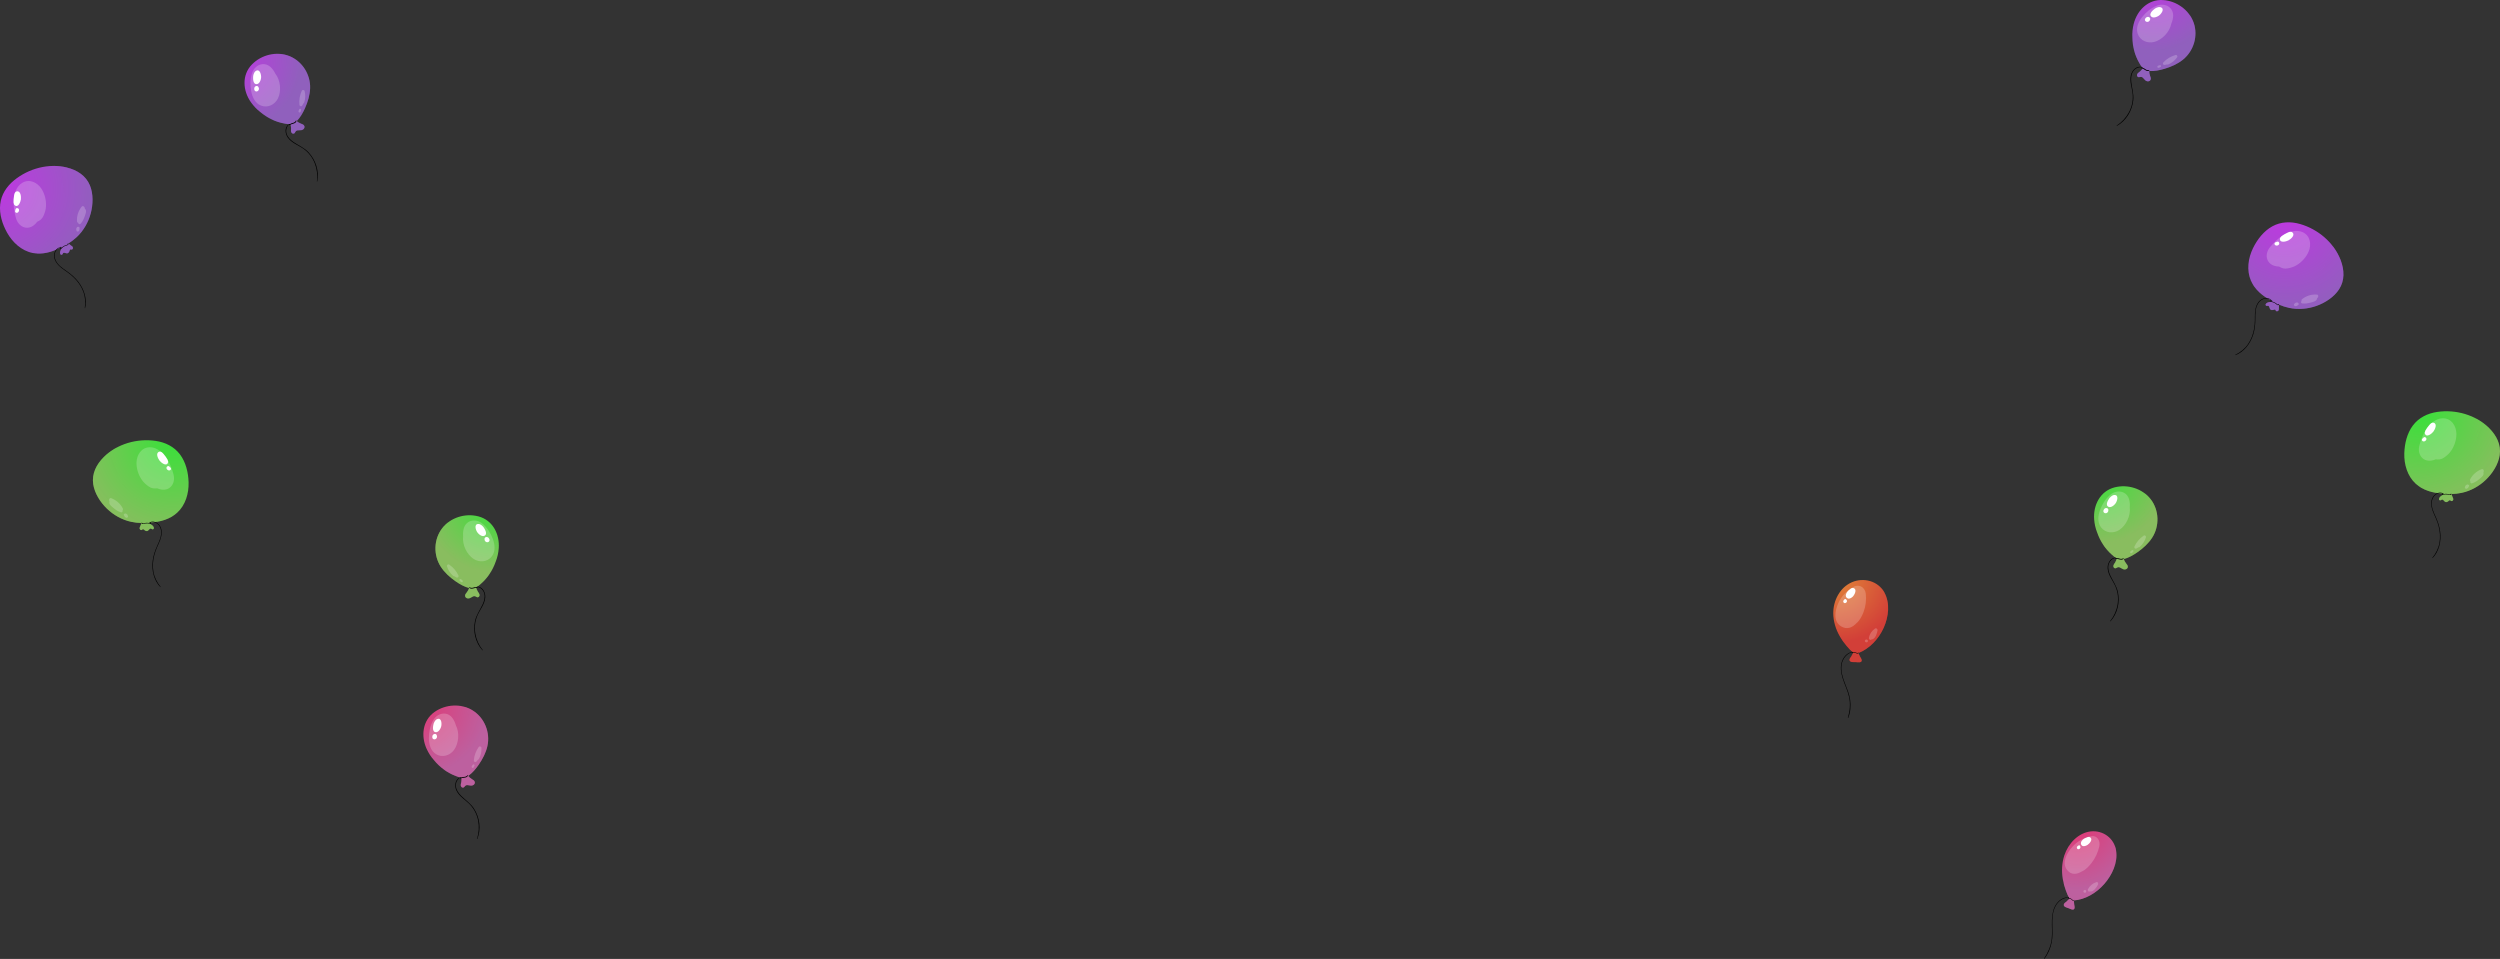 <?xml version="1.0" encoding="UTF-8"?>
<svg id="b" data-name="Слой 2" xmlns="http://www.w3.org/2000/svg" width="1466.65" height="562.58" xmlns:xlink="http://www.w3.org/1999/xlink" viewBox="0 0 1466.65 562.58">
  <rect x="0" y="0" width="1466.65" height="562.58" fill="#333333" stroke="none"/>
  <defs>
    <radialGradient id="d" data-name="Безымянный градиент 8" cx="668.2" cy="346.03" fx="668.2" fy="346.03" r="1" gradientTransform="translate(-16289.37 26585.5) rotate(-30.88) scale(41.49 -41.49)" gradientUnits="userSpaceOnUse">
      <stop offset="0" stop-color="#be38e1"/>
      <stop offset="1" stop-color="#9060bd"/>
    </radialGradient>
    <radialGradient id="e" data-name="Безымянный градиент 8" cx="668.2" fx="668.2" r="1" gradientTransform="translate(-16289.37 26585.5) rotate(-30.88) scale(41.49 -41.49)" xlink:href="#d"/>
    <radialGradient id="f" data-name="Безымянный градиент 8" cx="661.96" cy="332.8" fx="661.96" fy="332.8" r="1" gradientTransform="translate(-29156.78 4415.62) rotate(18.41) scale(41.49 -41.49)" xlink:href="#d"/>
    <radialGradient id="g" data-name="Безымянный градиент 8" cx="661.96" cy="332.8" fx="661.96" fy="332.8" r="1" gradientTransform="translate(-29156.78 4415.62) rotate(18.41) scale(41.49 -41.49)" xlink:href="#d"/>
    <radialGradient id="h" data-name="Безымянный градиент 8" cx="671.33" cy="342.32" fx="671.33" fy="342.32" r="1" gradientTransform="translate(-22967.89 36719.93) rotate(-30.88) scale(57.35 -57.35)" xlink:href="#d"/>
    <radialGradient id="i" data-name="Безымянный градиент 8" cx="671.33" cy="342.32" fx="671.33" fy="342.32" r="1" gradientTransform="translate(-22967.89 36719.93) rotate(-30.88) scale(57.35 -57.35)" xlink:href="#d"/>
    <radialGradient id="j" data-name="Безымянный градиент 8" cx="666.87" cy="331.42" fx="666.87" fy="331.42" r="1" gradientTransform="translate(-41341.6 1615.03) rotate(24.43) scale(57.35 -57.35)" xlink:href="#d"/>
    <radialGradient id="k" data-name="Безымянный градиент 8" cx="666.87" cy="331.42" fx="666.87" fy="331.42" r="1" gradientTransform="translate(-41341.6 1615.03) rotate(24.43) scale(57.35 -57.35)" xlink:href="#d"/>
    <radialGradient id="l" data-name="Безымянный градиент 10" cx="661.18" cy="338.93" fx="661.18" fy="338.93" r="1" gradientTransform="translate(-23756.38 13069.54) scale(37.56 -37.56)" gradientUnits="userSpaceOnUse">
      <stop offset="0" stop-color="#e18638"/>
      <stop offset="1" stop-color="#d23f38"/>
    </radialGradient>
    <radialGradient id="m" data-name="Безымянный градиент 10" r="1" xlink:href="#l"/>
    <radialGradient id="n" data-name="Безымянный градиент 22" cx="662.92" cy="338.33" fx="662.92" fy="338.33" r="1" gradientTransform="translate(-26272.95 14314.45) scale(41.49 -41.49)" gradientUnits="userSpaceOnUse">
      <stop offset="0" stop-color="#38e139"/>
      <stop offset="1" stop-color="#89bd5f"/>
    </radialGradient>
    <radialGradient id="o" data-name="Безымянный градиент 22" cx="662.92" cy="338.33" fx="662.92" fy="338.33" r="1" xlink:href="#n"/>
    <radialGradient id="p" data-name="Безымянный градиент 22" cx="667.5" cy="336.75" fx="667.5" fy="336.75" r="1" gradientTransform="translate(-36862.19 19553.5) scale(57.35 -57.35)" xlink:href="#n"/>
    <radialGradient id="q" data-name="Безымянный градиент 22" cx="667.5" cy="336.75" fx="667.5" fy="336.75" r="1" gradientTransform="translate(-36862.19 19553.5) scale(57.35 -57.35)" xlink:href="#n"/>
    <radialGradient id="r" data-name="Безымянный градиент 18" cx="658.7" cy="332.76" fx="658.7" fy="332.76" r="1" gradientTransform="translate(-24610.89 4983.25) rotate(18.59) scale(34.99 -37.56)" gradientUnits="userSpaceOnUse">
      <stop offset="0" stop-color="#e13874"/>
      <stop offset="1" stop-color="#bd609f"/>
    </radialGradient>
    <radialGradient id="s" data-name="Безымянный градиент 18" r="1" gradientTransform="translate(-24610.9 4983.25) rotate(18.59) scale(34.99 -37.56)" xlink:href="#r"/>
    <radialGradient id="t" data-name="Безымянный градиент 18" cx="665.93" cy="343.73" fx="665.93" fy="343.73" r="1" gradientTransform="translate(-20716.93 23378.55) rotate(-20.31) scale(41.49 -41.49)" xlink:href="#r"/>
    <radialGradient id="u" data-name="Безымянный градиент 18" cx="665.93" cy="343.73" fx="665.93" fy="343.73" r="1" gradientTransform="translate(-20716.93 23378.55) rotate(-20.31) scale(41.49 -41.49)" xlink:href="#r"/>
    <radialGradient id="v" data-name="Безымянный градиент 22" cx="696.08" cy="326.91" fx="696.08" fy="326.91" r="1" gradientTransform="translate(29170.1 -13269.25) rotate(-180) scale(41.49 -41.49)" xlink:href="#n"/>
    <radialGradient id="w" data-name="Безымянный градиент 22" cx="696.08" cy="326.91" fx="696.08" fy="326.91" r="1" gradientTransform="translate(29170.1 -13269.25) rotate(-180) scale(41.49 -41.49)" xlink:href="#n"/>
    <radialGradient id="x" data-name="Безымянный градиент 22" cx="691.5" cy="328.49" fx="691.5" fy="328.49" r="1" gradientTransform="translate(39759.34 -18580.87) rotate(-180) scale(57.35 -57.35)" xlink:href="#n"/>
    <radialGradient id="y" data-name="Безымянный градиент 22" cx="691.5" cy="328.49" fx="691.5" fy="328.49" r="1" gradientTransform="translate(39759.34 -18580.87) rotate(-180) scale(57.35 -57.35)" xlink:href="#n"/>
  </defs>
  <g id="c" data-name="Слой 1">
    <path d="m169.74,32.89c-7.44-2.98-16.38-.79-21.94,4.93-6.06,6.23-5.36,15.42-.57,22.19,1.53,2.16,3.36,4.12,5.46,5.72,1.04.88,2.14,1.68,3.28,2.43,2.17,1.41,4.52,2.52,6.97,3.32,1.22.4,2.46.72,3.73.95,1.11.21,2.39.53,3.53.31.07.05.14.1.23.14.15.8.32,1.59.33,2.42.02.85-.27,1.94.34,2.65.42.49,1.12.64,1.65.24.26-.2.34-.5.5-.78.51-.88,1.14-.98,2.11-.97.94,0,1.9.03,2.65-.64.53-.48.81-1.2.54-1.88-.34-.87-1.25-1.13-2.05-1.42-.96-.35-1.7-.88-2.46-1.46,2.17-2.07,3.75-5.04,4.9-7.6,1.65-3.68,2.87-7.65,3-11.7.26-8.1-4.67-15.86-12.21-18.87Z" fill="url(#d)" stroke-width="0"/>
    <path d="m169.74,32.89c-1.67-.67-3.4-1.08-5.17-1.24.16.19.31.38.46.58,2.63,3.39,4.97,7.29,5.8,11.55.91,4.69.24,9.26-1.6,13.62-2.08,4.92-5.53,9.13-9.48,12.82,1.04.47,2.11.9,3.2,1.26,1.22.4,2.46.72,3.73.95,1.12.21,2.39.53,3.53.31.07.05.14.1.23.14.15.8.32,1.59.33,2.42.02.85-.27,1.94.34,2.65.42.49,1.12.64,1.65.24.26-.2.34-.5.5-.78.51-.88,1.14-.98,2.11-.97.94,0,1.9.03,2.65-.64.53-.48.81-1.2.54-1.88-.34-.87-1.25-1.13-2.05-1.42-.96-.35-1.7-.88-2.46-1.46,2.18-2.07,3.76-5.04,4.9-7.6,1.65-3.68,2.87-7.65,3-11.7.26-8.1-4.67-15.86-12.21-18.87Z" fill="url(#e)" isolation="isolate" opacity=".36" stroke-width="0"/>
    <path d="m173.57,70.75c-.41,1.16-1.45,1.25-2.48,1.56-.46.13-1.09.72-1.46.48-.11-.07-.23.08-.17.18.12.22.12.21.29.4.07.08.2.06.26,0,.95-.83,3.97-.75,3.86-2.57,0-.17-.23-.19-.29-.04h0Z" stroke-width="0"/>
    <path d="m181.04,89.39c-2.51-2.68-5.77-4-8.76-6.03-1.77-1.19-3.48-2.78-4.12-4.88-.56-1.85-.19-3.92,1.22-5.3.12-.12-.06-.28-.18-.17-2.34,1.95-1.98,5.41-.36,7.7,2.31,3.26,6.31,4.47,9.41,6.73,5.9,4.31,8.65,11.8,7.65,18.94-.02.15.2.21.23.06,1.25-6.05-.9-12.58-5.09-17.05Z" stroke-width="0"/>
    <g opacity=".21">
      <path d="m161.51,43.18c-.77-1.56-1.76-2.97-2.96-4-3.91-3.32-9.03-.97-10.6,3.48-1.21,3.46-1.26,7.35-.57,10.93.66,3.45,2.32,7,5.77,8.36,3.91,1.55,8.13-.57,9.92-4.23,2.08-4.25,1.52-10.63-1.57-14.56h0Z" fill="#fff" stroke-width="0"/>
    </g>
    <path d="m149.98,41.7c-.51.35-.92.99-1.17,1.73-.28.69-.34,1.51-.33,2.21,0,1.01.09,2.41.8,3.2.77.86,1.97.63,2.68-.18.73-.83,1.09-1.98,1.21-3.06.19-1.65-.72-5.59-3.18-3.92h0Z" fill="#fff" stroke-width="0"/>
    <path d="m149.99,50.58c-.55.26-.87.9-.84,1.5,0,.05.01.1.02.15-.01.15,0,.29.03.42.06.24.17.4.32.59.02.03.06.07.09.12.1.1.22.17.35.21.17.06.32.1.5.1.65-.02,1.25-.54,1.4-1.17.13-.53,0-1.09-.3-1.53-.36-.55-.98-.67-1.58-.4h0Z" fill="#fff" stroke-width="0"/>
    <path d="m149.55,53.3s-.02-.03-.03-.05c-.13-.16-.11-.14.03.05Z" fill="#fff" stroke-width="0"/>
    <g opacity=".21">
      <path d="m177.05,53.25c-1.18,2.6-1.7,5.41-1.38,8.25.1.87,1.14,1.17,1.63.41.25-.38.48-.8.69-1.25.2-.11.37-.28.46-.52.76-2.16.78-4.49.26-6.7-.17-.74-1.33-.9-1.66-.2h0Z" fill="#fff" stroke-width="0"/>
    </g>
    <g opacity=".21">
      <path d="m176.21,63.84c-.36-.09-.62.14-.74.44l-.3.76c-.14.35,0,.87.41.96.41.1.74-.24.85-.61.08-.28.15-.55.22-.83.08-.32-.13-.66-.44-.74h0Z" fill="#fff" stroke-width="0"/>
    </g>
    <path d="m1286.98,13.45c-2.59-7.59-10.08-12.93-18.05-13.42-8.67-.54-15.17,5.99-17.19,14.04-.64,2.57-.93,5.23-.77,7.87.01,1.36.11,2.72.3,4.07.34,2.56,1.04,5.07,2.03,7.45.49,1.19,1.05,2.33,1.7,3.45.57.98,1.16,2.16,2.07,2.88,0,.09.02.17.04.27-.51.63-1,1.28-1.62,1.83-.63.57-1.65,1.06-1.79,1.99-.1.64.24,1.26.89,1.4.33.07.6-.06.92-.13,1-.18,1.48.22,2.11.97.6.72,1.22,1.46,2.21,1.59.71.09,1.44-.17,1.78-.81.44-.82.04-1.68-.26-2.48-.36-.95-.45-1.87-.5-2.81,2.99.3,6.27-.44,8.96-1.24,3.86-1.15,7.67-2.81,10.83-5.36,6.31-5.09,8.97-13.89,6.34-21.56Z" fill="url(#f)" stroke-width="0"/>
    <path d="m1286.98,13.45c-.58-1.7-1.4-3.28-2.43-4.73-.04.24-.09.49-.14.72-.85,4.21-2.28,8.52-4.97,11.93-2.95,3.75-6.85,6.22-11.37,7.67-5.09,1.63-10.53,1.77-15.91,1.18.32,1.1.7,2.19,1.14,3.24.49,1.19,1.05,2.33,1.7,3.45.57.98,1.16,2.16,2.07,2.88,0,.09.02.17.04.27-.51.63-1,1.28-1.62,1.83-.64.57-1.65,1.06-1.79,1.99-.1.64.24,1.26.89,1.4.33.07.6-.06.92-.13,1-.18,1.48.22,2.11.97.6.72,1.22,1.46,2.21,1.59.71.09,1.44-.16,1.78-.81.44-.82.04-1.68-.26-2.48-.36-.95-.45-1.87-.5-2.81,2.99.3,6.27-.44,8.96-1.24,3.86-1.15,7.67-2.81,10.83-5.35,6.31-5.09,8.97-13.89,6.34-21.56Z" fill="url(#g)" isolation="isolate" opacity=".36" stroke-width="0"/>
    <path d="m1260.77,41.04c-1.14.44-1.89-.28-2.8-.87-.39-.26-1.26-.36-1.31-.8-.02-.13-.21-.12-.25,0-.09.23-.08.23-.12.48-.01.1.09.19.18.2,1.25.17,3.16,2.52,4.46,1.25.13-.12,0-.3-.16-.24h0Z" stroke-width="0"/>
    <path d="m1251.51,58.86c.4-3.65-.73-6.99-1.15-10.57-.25-2.12-.16-4.45,1.02-6.3,1.04-1.64,2.84-2.7,4.81-2.53.17.01.17-.23.01-.25-3-.5-5.4,2.03-6.07,4.75-.96,3.87.73,7.69,1.03,11.53.58,7.29-3.3,14.26-9.36,18.15-.12.09-.03.28.11.22,5.4-3,8.95-8.89,9.6-14.98Z" stroke-width="0"/>
    <g opacity=".21">
      <path d="m1273.81,13.92c.68-1.6,1.1-3.27,1.1-4.85-.04-5.13-5.16-7.48-9.55-5.76-3.42,1.34-6.39,3.84-8.66,6.7-2.18,2.75-3.79,6.33-2.58,9.83,1.38,3.98,5.74,5.79,9.67,4.76,4.59-1.19,9.05-5.78,10.02-10.68h0Z" fill="#fff" stroke-width="0"/>
    </g>
    <path d="m1267.41,4.21c-.6-.16-1.35-.05-2.07.25-.71.24-1.37.72-1.89,1.19-.76.66-1.77,1.65-1.91,2.7-.15,1.14.81,1.9,1.88,1.91,1.1,0,2.21-.47,3.11-1.07,1.37-.93,3.77-4.19.89-4.97h-.01Z" fill="#fff" stroke-width="0"/>
    <path d="m1260.68,10.01c-.56-.25-1.25-.07-1.69.35-.03.04-.06.07-.1.11-.12.09-.22.19-.3.3-.14.21-.19.39-.24.63-.01.04-.02.09-.03.15,0,.14.02.28.07.4.06.17.13.31.25.44.44.48,1.23.6,1.8.29.49-.25.83-.71.97-1.23.18-.64-.13-1.18-.73-1.45h0Z" fill="#fff" stroke-width="0"/>
    <path d="m1258.33,11.46s.02-.04.02-.06c.04-.2.04-.18-.02.06Z" fill="#fff" stroke-width="0"/>
    <g opacity=".21">
      <path d="m1276.31,32.27c-2.74.79-5.2,2.24-7.15,4.33-.6.65-.15,1.63.75,1.5.45-.06.92-.16,1.39-.29.22.08.46.1.7,0,2.13-.84,3.9-2.34,5.24-4.18.45-.61-.18-1.6-.93-1.38h0Z" fill="#fff" stroke-width="0"/>
    </g>
    <g opacity=".21">
      <path d="m1267.73,38.53c-.16-.33-.5-.38-.81-.27l-.78.27c-.36.12-.66.56-.46.94.19.38.67.4,1.02.24.26-.12.51-.25.76-.38.3-.15.42-.53.28-.82h-.01Z" fill="#fff" stroke-width="0"/>
    </g>
    <path d="m39.33,98.28c-10.75-2.67-22.56.56-31.05,7.49-4.4,3.59-7.56,8.4-8.17,14.12-.61,5.71,1.29,11.66,4.05,16.61,3.17,5.68,8.42,10.59,14.95,11.91,5.39,1.09,11.49-.41,16.31-3.2.28-.11.57-.23.85-.35-.04.36-.12.71-.27,1.06-.49,1.15-1.16,1.95-.56,3.21.28.61,1.2.38,1.36-.2.38-1.41,1.94,0,2.87-.34.47-.17.77-.53.97-.97.19-.4.29-1.49.99-1.25,1.16.39,1.57-1.24.73-1.84-.72-.5-1.47-1.13-2.25-1.67,1.76-1.1,3.41-2.37,4.91-3.77,3.98-3.73,6.79-8.62,8.2-13.88,1.4-5.23,1.61-11.39-.47-16.46-2.35-5.74-7.58-8.99-13.43-10.45h0Z" fill="url(#h)" stroke-width="0"/>
    <path d="m39.33,98.28c-3.09-.77-6.29-1.04-9.45-.88.58.55,1.12,1.11,1.6,1.66,9.16,10.56,7.45,24.59,1.1,36.13-2.78,5.05-6.52,9.83-11.04,13.53,4.74.3,9.77-1.14,13.89-3.51.28-.11.57-.23.85-.35-.04.36-.12.71-.27,1.06-.49,1.15-1.16,1.95-.56,3.21.29.62,1.2.38,1.36-.2.38-1.4,1.94,0,2.87-.34.47-.17.77-.53.97-.97.19-.4.29-1.49.99-1.25,1.16.39,1.57-1.24.73-1.84-.72-.5-1.47-1.13-2.25-1.67,1.76-1.1,3.41-2.37,4.91-3.77,3.98-3.73,6.78-8.62,8.2-13.88,1.4-5.23,1.61-11.39-.47-16.46-2.35-5.74-7.58-8.99-13.43-10.45h0Z" fill="url(#i)" isolation="isolate" opacity=".36" stroke-width="0"/>
    <path d="m39.94,142.69c-.12-.08-.24.09-.14.19-.04.2-.08.4-.12.61-.11.04-.23.09-.34.12-.16.05-.33.08-.48.13-.23.07-.45.14-.66.23-.52.22-1.02.5-1.47.84-.17.12-.33.26-.48.4-.08.07-.21.27-.32.31-.12-.02-.25-.04-.36-.05.03-.04.07-.09.1-.14.08-.21.26-.3.18-.55-.03-.11-.17-.07-.18.03-.01.08-.06.16-.12.25-.02-.03-.04-.06-.08-.05-2.29.33-3.74,2.71-3.76,4.89-.04,2.91,1.99,5.39,4.14,7.14,1.2.97,2.5,1.82,3.76,2.72,1.35.97,2.63,2.02,3.81,3.19,2.29,2.27,4.21,4.96,5.36,7.99,1.21,3.18,1.44,6.44.94,9.79-.01.11.14.16.18.04.73-2.59.5-5.47-.19-8.04-.74-2.78-2.12-5.35-3.9-7.61-1.89-2.4-4.22-4.36-6.71-6.1-2.48-1.72-5.17-3.49-6.46-6.33-.68-1.48-.86-3.18-.24-4.71.56-1.37,1.64-2.45,3.1-2.83-.19.25-.39.52-.05.74.19.12.4.04.56-.07.39-.26.7-.65,1.09-.92.42-.29.88-.53,1.35-.72.44-.17.96-.2,1.36-.44.39-.23.53-.76.12-1.03v-.02Z" stroke-width="0"/>
    <g opacity=".21">
      <path d="m24.47,110.95c-2.45-3.87-7.13-6.27-11.44-3.67-3.62,2.17-4.79,6.65-5.02,10.58-.21,3.4.44,7.08,1.43,10.33,1.44,4.75,6.36,7.26,10.57,3.83.68-.56,1.27-1.2,1.77-1.91,1.7-.76,2.91-1.6,3.77-3.57.79-1.81,1.34-3.55,1.44-5.57.17-3.4-.7-7.12-2.52-10h0Z" fill="#fff" stroke-width="0"/>
    </g>
    <path d="m9.76,112.3c-1.21.27-1.38,1.67-1.55,2.7-.21,1.23-.3,2.46-.27,3.7,0,.12.03.26.07.38.06.53.22,1.02.63,1.35,2.04,1.68,3.43-2.02,3.61-3.47.19-1.55-.1-5.22-2.49-4.67h0Z" fill="#fff" stroke-width="0"/>
    <path d="m10.16,122.14s-.1-.03-.15-.04c-.35-.04-.71.18-.81.52,0,0-.02.01-.02.02-.06.11-.1.22-.14.34-.03.1-.05.21-.03.33,0,.03-.03.05-.03.08,0,0,0,0-.02.01.01-.06.02-.05-.01.02-.16.3-.18.7.02.98.14.21.34.4.61.45.28.06.49,0,.75-.11.71-.31,1.12-1.5.67-2.15-.21-.29-.52-.46-.83-.49v.02Z" fill="#fff" stroke-width="0"/>
    <g opacity=".21">
      <path d="m47.94,121.21c-1.99,2.48-3.01,5.54-2.75,8.72.04.46.32.73.67.81.05.65.85,1.12,1.41.54,1.19-1.23,1.9-2.84,2.46-4.43.4-1.12,1.38-3.42.11-4.35-.07-.29-.15-.58-.25-.86-.23-.63-1.15-1.04-1.65-.41h0Z" fill="#fff" stroke-width="0"/>
    </g>
    <g opacity=".21">
      <path d="m45.9,133.05c-.25-.03-.52.05-.69.24-.29.3-.47.66-.5,1.08-.02.28.04.51.16.74,0,.06,0,.12.01.19.08.52.74.66,1.13.45.6-.32.79-1.3.62-1.94,0,0,0-.03.02-.03.14-.46-.36-.8-.74-.72h-.01Z" fill="#fff" stroke-width="0"/>
    </g>
    <path d="m1373.21,152.7c-3.92-10.36-13.3-18.23-23.82-21.27-5.46-1.58-11.21-1.43-16.27,1.32-5.05,2.75-8.85,7.7-11.35,12.78-2.86,5.84-3.91,12.95-1.28,19.08,2.17,5.05,6.87,9.21,11.91,11.59.25.17.51.34.77.5-.32.17-.66.31-1.02.38-1.23.26-2.27.16-2.96,1.37-.34.58.37,1.2.94,1.01,1.37-.49,1.11,1.59,1.91,2.17.41.29.87.33,1.35.25.44-.07,1.39-.61,1.59.1.34,1.18,1.92.59,1.93-.45,0-.88.09-1.85.1-2.8,1.9.82,3.88,1.46,5.9,1.89,5.33,1.15,10.95.67,16.08-1.16,5.1-1.82,10.28-5.16,13.27-9.75,3.38-5.2,3.08-11.35.95-16.99h0Z" fill="url(#j)" stroke-width="0"/>
    <path d="m1373.21,152.7c-1.12-2.98-2.72-5.76-4.65-8.28-.12.79-.28,1.56-.46,2.26-3.47,13.54-15.98,20.12-29.08,21.46-5.74.59-11.79.23-17.41-1.37,2.45,4.07,6.5,7.39,10.79,9.43.25.17.51.34.77.5-.32.17-.66.31-1.02.38-1.23.26-2.27.16-2.96,1.37-.35.59.37,1.2.94,1.01,1.37-.49,1.11,1.59,1.91,2.17.41.29.87.33,1.35.25.44-.07,1.39-.61,1.59.1.34,1.18,1.92.59,1.93-.45,0-.88.09-1.85.1-2.8,1.9.82,3.88,1.46,5.9,1.89,5.33,1.15,10.95.67,16.08-1.16,5.1-1.82,10.28-5.16,13.27-9.75,3.38-5.2,3.08-11.35.95-16.99h0Z" fill="url(#k)" isolation="isolate" opacity=".36" stroke-width="0"/>
    <path d="m1337.05,178.47c0-.14-.21-.14-.24-.01-.19.08-.37.16-.56.25-.1-.07-.21-.14-.3-.21-.13-.1-.25-.22-.38-.33-.19-.15-.38-.29-.57-.41-.48-.3-.99-.55-1.53-.73-.2-.07-.4-.13-.6-.17-.11-.03-.35-.02-.44-.09-.05-.11-.1-.22-.16-.32.06,0,.12,0,.18,0,.22-.05.39.05.56-.16.07-.09-.04-.18-.13-.13-.07.03-.16.05-.28.05.02-.03.03-.06,0-.09-1.58-1.7-4.36-1.53-6.16-.31-2.42,1.63-3.31,4.71-3.52,7.47-.11,1.54-.07,3.09-.09,4.64-.03,1.66-.16,3.31-.46,4.94-.56,3.17-1.68,6.29-3.52,8.96-1.92,2.81-4.47,4.85-7.52,6.35-.1.05-.05.21.07.17,2.55-.87,4.79-2.7,6.51-4.73,1.86-2.2,3.19-4.79,4.04-7.54.89-2.92,1.18-5.95,1.19-8.99.01-3.02-.07-6.24,1.54-8.91.83-1.4,2.12-2.52,3.73-2.88,1.44-.32,2.95-.04,4.09.94-.31-.01-.65-.02-.63.38,0,.22.19.35.37.42.44.18.94.21,1.38.37.48.18.94.43,1.36.71.39.26.72.68,1.14.87.41.19.92,0,.91-.49h.02Z" stroke-width="0"/>
    <g opacity=".21">
      <path d="m1354.35,147.69c1.79-4.22,1.09-9.43-3.49-11.49-3.85-1.74-8.19-.15-11.56,1.89-2.92,1.76-5.57,4.39-7.69,7.05-3.08,3.89-2.35,9.37,2.88,10.87.84.24,1.71.36,2.57.37,1.6.96,2.98,1.48,5.09,1.07,1.94-.38,3.68-.92,5.39-1.99,2.89-1.79,5.46-4.63,6.79-7.77h.02Z" fill="#fff" stroke-width="0"/>
    </g>
    <path d="m1344.86,136.36c-.91-.84-2.15-.19-3.1.26-1.13.53-2.2,1.16-3.2,1.89-.1.08-.2.17-.27.27-.4.35-.71.76-.75,1.29-.22,2.64,3.61,1.67,4.91,1,1.38-.72,4.23-3.05,2.42-4.71h-.01Z" fill="#fff" stroke-width="0"/>
    <path d="m1337,142.29s-.04-.1-.06-.15c-.17-.31-.55-.48-.89-.37,0,0-.01,0-.03,0-.12,0-.24.04-.36.08-.1.03-.2.08-.29.16-.03,0-.06,0-.09.02,0,0-.01,0-.02,0,.06-.02.05-.01-.02,0-.34.04-.68.25-.8.57-.09.23-.13.51-.02.76.11.26.28.4.51.55.66.41,1.87.07,2.15-.67.13-.34.09-.69-.07-.96h-.01Z" fill="#fff" stroke-width="0"/>
    <g opacity=".21">
      <path d="m1359.26,172.82c-3.17-.22-6.27.68-8.74,2.7-.35.29-.41.68-.28,1.01-.5.41-.44,1.34.35,1.47,1.69.27,3.42-.05,5.05-.5,1.15-.31,3.6-.81,3.64-2.39.2-.22.4-.45.57-.7.4-.55.21-1.53-.59-1.59h0Z" fill="#fff" stroke-width="0"/>
    </g>
    <g opacity=".21">
      <path d="m1348.36,177.89c-.12-.22-.34-.4-.58-.43-.41-.07-.81,0-1.17.2-.24.14-.4.32-.52.56-.05.03-.1.07-.15.12-.39.36-.12.99.27,1.19.61.31,1.52-.09,1.95-.6,0,0,.03,0,.04,0,.46-.14.45-.75.17-1.02h-.01Z" fill="#fff" stroke-width="0"/>
    </g>
    <path d="m1105.45,347.5c-3.71-6.69-12.11-8.89-18.96-5.95-7.11,3.05-11.06,10.83-10.99,18.33.05,4.72,1.48,9.32,3.82,13.4,1.17,2.04,2.56,3.95,4.08,5.74,1.19,1.4,2.41,2.75,3.86,3.84-.47.74-.78,1.61-1.26,2.35-.39.59-1.04,1.22-.96,1.99.16,1.55,2.64,1.2,3.66,1.24.9.03,3.46.59,3.51-.96.03-.77-.68-1.66-1.01-2.31-.31-.63-.61-1.39-1.04-2,6.69-2.59,12.03-8.39,14.93-14.87,2.88-6.43,3.9-14.4.34-20.8h.02Z" fill="url(#l)" stroke-width="0"/>
    <path d="m1105.45,347.5c-.48-.86-1.03-1.64-1.65-2.35.02,4.83-1.31,9.99-2.73,13.46-2.53,6.17-7.34,10.89-13.08,14.21-2.34,1.35-4.78,2.18-7.27,2.66.83,1.22,1.73,2.4,2.68,3.52,1.19,1.4,2.41,2.75,3.86,3.84-.47.74-.78,1.61-1.26,2.35-.39.59-1.04,1.22-.96,1.99.16,1.55,2.64,1.2,3.66,1.24.9.03,3.46.59,3.51-.96.03-.77-.68-1.66-1.01-2.31-.31-.63-.61-1.39-1.04-2,6.69-2.59,12.03-8.39,14.93-14.87,2.88-6.43,3.9-14.4.34-20.8l.02.02Z" fill="url(#m)" isolation="isolate" opacity=".36" stroke-width="0"/>
    <path d="m1090.2,382.81c-.36.69-1.48-.09-2.02-.17-.17-.02-.34-.03-.51-.03-.08,0-1.4.06-1.07-.19.09-.07,0-.22-.11-.18-.14.06-.23.15-.25.27-2.68.62-4.64,2.82-5.59,5.33-1.22,3.23-.66,6.83.33,10.05,1.13,3.65,2.9,7.08,3.75,10.82.95,4.19.51,8.28-.66,12.37-.04.15.18.2.23.06,1.32-3.29,1.6-7.05,1.13-10.54-.46-3.44-1.85-6.6-3.09-9.81-1.35-3.49-2.58-7.29-1.89-11.07.58-3.17,2.67-6.02,5.8-7.03h0c.17.52.82.27,1.19.23.59-.07,1.04.09,1.57.32.22.09.43.2.68.18.37-.02.62-.21.65-.58,0-.09-.12-.12-.16-.04h.02Z" stroke-width="0"/>
    <g opacity=".21">
      <path d="m1094.58,348.31c-.39-3.54-3.71-5.9-7.1-4.08-3.89,2.09-7.14,5.46-8.97,9.49-1.96,4.34-3.27,10.81,1.65,13.77,3.5,2.1,6.63.62,8.96-1.91,1.97-1.57,3.27-4.26,4.16-6.58,1.29-3.38,1.7-7.12,1.3-10.7h0Z" fill="#fff" stroke-width="0"/>
    </g>
    <path d="m1087.33,344.97c-.84-.23-1.54.23-2.1.8-1.27.8-2.4,2.27-2.38,3.67.02,1.11,1.01,1.95,2.1,1.73.89-.18,1.75-.82,2.32-1.5.92-1.1,2.27-4.09.05-4.7h.01Z" fill="#fff" stroke-width="0"/>
    <path d="m1083.29,351.98c-.06-.21-.2-.39-.43-.49-.35-.15-.79-.02-.98.32-.01.02-.03.05-.04.07-.02.02-.05.03-.07.06-.11.11-.21.27-.3.4h.02c-.16.25-.21.56-.07.88.22.52.9.81,1.41.47.14-.09.29-.18.41-.29.22-.22.29-.49.31-.79.01-.25-.09-.47-.25-.64h-.01Z" fill="#fff" stroke-width="0"/>
    <g opacity=".21">
      <path d="m1100.01,368.74c-1.88,1.28-3.21,3.2-3.59,5.46-.15.91.85,1.59,1.58.92.03-.03.07-.06.1-.1.14.05.29.06.47,0,1.78-.62,2.6-3.49,2.91-5.16.14-.77-.68-1.65-1.46-1.12h-.01Z" fill="#fff" stroke-width="0"/>
    </g>
    <g opacity=".21">
      <path d="m1095.23,375.19c-.52-.13-.98.18-1.15.66-.08.23,0,.56.19.72,0,0,.01.01.02.02.11.09.24.16.38.19.14.06.3.08.46.05.23,0,.49-.15.59-.35.25-.48.07-1.13-.5-1.28h.01Z" fill="#fff" stroke-width="0"/>
    </g>
    <path d="m1261.8,292.98c-4.86-6.38-13.65-9.08-21.36-7.03-8.4,2.23-12.51,10.48-11.88,18.75.2,2.64.77,5.26,1.75,7.71.44,1.29.97,2.54,1.57,3.77,1.14,2.32,2.59,4.48,4.28,6.43.84.97,1.74,1.88,2.71,2.73.85.75,1.78,1.68,2.87,2.08.03.08.07.16.12.24-.28.76-.54,1.53-.96,2.25-.42.74-1.23,1.53-1.07,2.45.11.64.63,1.12,1.29,1.05.33-.04.55-.25.83-.41.89-.49,1.48-.26,2.31.25.8.49,1.62,1,2.6.81.7-.14,1.31-.61,1.43-1.33.16-.92-.49-1.61-1.03-2.27-.64-.79-1.01-1.63-1.36-2.51,2.93-.66,5.81-2.4,8.11-4.01,3.3-2.31,6.39-5.09,8.58-8.5,4.38-6.82,4.13-16.01-.79-22.46Z" fill="url(#n)" stroke-width="0"/>
    <path d="m1261.8,292.98c-1.09-1.43-2.37-2.67-3.8-3.72.04.24.07.49.1.73.52,4.26.52,8.81-.95,12.89-1.62,4.49-4.54,8.07-8.37,10.87-4.31,3.15-9.43,5-14.72,6.14.65.94,1.35,1.86,2.1,2.72.84.97,1.74,1.88,2.71,2.73.85.75,1.78,1.68,2.87,2.08.03.08.07.16.12.24-.28.76-.54,1.53-.96,2.25-.42.74-1.23,1.53-1.07,2.45.11.64.63,1.12,1.29,1.05.33-.04.55-.25.83-.41.89-.49,1.48-.26,2.31.25.8.49,1.62,1,2.6.81.7-.14,1.31-.61,1.43-1.33.16-.92-.49-1.61-1.03-2.27-.64-.79-1.01-1.63-1.36-2.51,2.93-.66,5.81-2.4,8.11-4.01,3.3-2.31,6.39-5.09,8.58-8.5,4.38-6.82,4.13-16.01-.79-22.46Z" fill="url(#o)" isolation="isolate" opacity=".36" stroke-width="0"/>
    <path d="m1245.65,327.45c-.95.78-1.89.33-2.93.06-.46-.12-1.31.06-1.5-.35-.06-.12-.24-.05-.24.07-.01.25,0,.24.04.49.02.1.14.15.23.13,1.24-.23,3.79,1.39,4.63-.22.08-.15-.1-.28-.23-.18Z" stroke-width="0"/>
    <path d="m1242.49,347.28c-.78-3.59-2.9-6.4-4.43-9.67-.91-1.93-1.56-4.17-1.03-6.3.47-1.88,1.85-3.46,3.77-3.92.16-.04.09-.27-.07-.24-3.01.47-4.48,3.63-4.26,6.42.31,3.98,3.12,7.07,4.62,10.61,2.85,6.73,1.37,14.57-3.15,20.18-.09.12.06.28.17.17,4.18-4.55,5.69-11.26,4.38-17.25Z" stroke-width="0"/>
    <g opacity=".21">
      <path d="m1249.45,297.6c.14-1.73.01-3.45-.49-4.95-1.65-4.86-7.25-5.47-10.88-2.45-2.82,2.35-4.85,5.66-6.1,9.09-1.2,3.3-1.6,7.2.66,10.14,2.56,3.34,7.27,3.68,10.68,1.46,3.97-2.58,6.76-8.34,6.13-13.3h0Z" fill="#fff" stroke-width="0"/>
    </g>
    <path d="m1240.32,290.4c-.62.04-1.3.38-1.89.89-.6.45-1.07,1.12-1.42,1.73-.51.87-1.16,2.12-.96,3.16.22,1.13,1.37,1.55,2.39,1.22,1.05-.34,1.95-1.14,2.61-2,1.01-1.32,2.25-5.17-.72-5h-.01Z" fill="#fff" stroke-width="0"/>
    <path d="m1235.76,298.04c-.61-.06-1.21.33-1.49.86-.02.05-.04.09-.06.14-.09.12-.15.25-.19.38-.07.24-.06.43-.03.67,0,.04.01.09.02.15.03.14.1.26.19.36.11.14.22.25.38.34.57.32,1.35.18,1.8-.29.38-.39.56-.93.53-1.47-.03-.66-.5-1.09-1.15-1.15h0Z" fill="#fff" stroke-width="0"/>
    <path d="m1233.99,300.15v-.06c-.03-.2-.02-.18,0,.06Z" fill="#fff" stroke-width="0"/>
    <g opacity=".21">
      <path d="m1257.62,314.22c-2.35,1.62-4.23,3.77-5.42,6.37-.36.8.38,1.59,1.19,1.19.41-.2.82-.44,1.23-.72.23,0,.46-.05.66-.21,1.76-1.47,2.97-3.45,3.66-5.62.23-.72-.68-1.46-1.32-1.02h0Z" fill="#fff" stroke-width="0"/>
    </g>
    <g opacity=".21">
      <path d="m1251.46,322.87c-.26-.26-.6-.2-.86,0l-.65.5c-.3.23-.45.74-.14,1.04.31.3.76.17,1.04-.09.21-.2.41-.4.61-.6.23-.23.23-.63,0-.86h0Z" fill="#fff" stroke-width="0"/>
    </g>
    <path d="m1460.31,251.17c-7.86-7.81-19.65-11.1-30.49-9.51-5.62.82-10.8,3.33-14.26,7.93-3.46,4.59-4.88,10.67-5.05,16.33-.19,6.5,1.79,13.41,6.72,17.9,4.07,3.7,10.07,5.54,15.64,5.63.3.05.61.1.91.14-.22.29-.47.55-.77.77-1.01.74-2,1.08-2.13,2.47-.07.68.84.94,1.27.53,1.05-1.01,1.67.99,2.64,1.18.49.1.93-.06,1.33-.33.37-.25,1.01-1.13,1.49-.57.8.93,1.99-.26,1.57-1.21-.36-.8-.68-1.72-1.07-2.59,2.07-.04,4.14-.28,6.15-.72,5.33-1.16,10.25-3.92,14.16-7.71,3.89-3.77,7.23-8.95,8.05-14.37.93-6.13-1.89-11.61-6.17-15.86h.01Z" fill="url(#p)" stroke-width="0"/>
    <path d="m1460.31,251.17c-2.26-2.25-4.86-4.12-7.66-5.61.22.77.39,1.53.52,2.25,2.44,13.76-6.23,24.93-17.6,31.57-4.98,2.91-10.64,5.09-16.42,5.95,3.91,2.69,8.97,4.04,13.72,4.12.3.05.61.1.91.14-.22.29-.47.55-.77.77-1.01.74-2,1.08-2.13,2.47-.07.68.84.94,1.27.53,1.05-1.01,1.67.99,2.64,1.18.49.1.93-.06,1.33-.33.37-.25,1.01-1.13,1.49-.57.8.93,1.99-.26,1.57-1.21-.36-.8-.68-1.72-1.07-2.59,2.07-.04,4.14-.28,6.15-.72,5.33-1.16,10.25-3.92,14.16-7.71,3.89-3.77,7.23-8.95,8.05-14.37.93-6.13-1.89-11.61-6.17-15.86h.01Z" fill="url(#q)" isolation="isolate" opacity=".36" stroke-width="0"/>
    <path d="m1438.04,289.59c-.06-.13-.25-.04-.22.09-.14.15-.27.3-.41.46-.12-.02-.24-.04-.36-.07-.16-.04-.32-.1-.48-.14-.23-.06-.46-.11-.69-.14-.56-.08-1.13-.09-1.69-.03-.21.02-.42.05-.62.1-.11.02-.32.12-.43.1-.09-.08-.19-.16-.28-.23.05-.02.11-.04.16-.07.18-.14.38-.12.44-.38.03-.11-.11-.15-.17-.07-.05.06-.13.11-.23.16,0-.03,0-.07-.04-.08-2.14-.89-4.6.41-5.74,2.27-1.53,2.48-1.06,5.65-.11,8.25.53,1.45,1.21,2.84,1.83,4.26.66,1.52,1.22,3.08,1.63,4.69.8,3.12,1.07,6.42.5,9.61-.59,3.35-2.07,6.27-4.22,8.89-.07.09.04.21.13.13,1.96-1.85,3.24-4.44,3.97-7,.79-2.77.93-5.68.56-8.53-.39-3.03-1.38-5.91-2.63-8.68-1.24-2.75-2.64-5.64-2.29-8.75.18-1.62.89-3.17,2.21-4.17,1.18-.89,2.67-1.26,4.11-.84-.29.12-.6.25-.42.61.1.2.32.24.52.23.47-.02.94-.2,1.41-.23.51-.03,1.03,0,1.53.08.46.08.93.32,1.39.32s.84-.38.63-.82v-.02Z" stroke-width="0"/>
    <g opacity=".21">
      <path d="m1441.07,254.41c-.11-4.58-2.91-9.04-7.93-9.02-4.22,0-7.52,3.25-9.74,6.5-1.93,2.81-3.26,6.3-4.08,9.6-1.2,4.82,1.73,9.5,7.11,8.71.87-.13,1.71-.38,2.5-.73,1.85.22,3.32.12,5.07-1.13,1.61-1.15,2.97-2.36,4.09-4.04,1.89-2.83,3.05-6.47,2.97-9.88h0Z" fill="#fff" stroke-width="0"/>
    </g>
    <path d="m1427.74,248.02c-1.18-.39-2.04.72-2.72,1.52-.81.95-1.52,1.96-2.13,3.04-.06.11-.11.24-.13.36-.22.48-.33.99-.15,1.48.89,2.49,3.98.03,4.88-1.12.96-1.23,2.59-4.53.26-5.29h-.01Z" fill="#fff" stroke-width="0"/>
    <path d="m1423.04,256.67s-.07-.08-.11-.11c-.28-.21-.7-.21-.96.03-.01,0-.02,0-.03,0-.11.06-.2.14-.3.22-.08.07-.15.16-.2.27-.02.02-.05.03-.07.05h-.02s.04-.03-.02.01c-.29.18-.51.51-.49.85.01.25.09.52.29.7.21.19.42.25.7.29.77.1,1.73-.71,1.68-1.5-.03-.36-.21-.66-.46-.84v.02Z" fill="#fff" stroke-width="0"/>
    <g opacity=".21">
      <path d="m1455.94,275.25c-2.98,1.11-5.43,3.21-6.84,6.07-.2.41-.1.79.16,1.04-.29.58.15,1.4.93,1.19,1.65-.45,3.09-1.46,4.39-2.54.92-.76,2.94-2.23,2.33-3.68.09-.28.17-.57.23-.87.13-.66-.45-1.48-1.2-1.2h0Z" fill="#fff" stroke-width="0"/>
    </g>
    <g opacity=".21">
      <path d="m1448.1,284.39c-.2-.15-.47-.22-.71-.15-.4.11-.74.33-.98.67-.16.23-.23.46-.24.72-.03.05-.06.11-.09.17-.2.49.3.95.74.97.68.03,1.34-.71,1.53-1.35,0,0,.02-.02.03-.02.36-.32.1-.87-.27-1h-.01Z" fill="#fff" stroke-width="0"/>
    </g>
    <path d="m1241.44,499.02c-1.14-7.44-7.86-12.02-14.84-11.27-7.25.78-13.22,6.98-15.55,14.11-1.46,4.49-1.66,9.27-.9,13.83.38,2.28,1,4.5,1.77,6.65.61,1.68,1.26,3.32,2.19,4.79-.65.56-1.2,1.3-1.86,1.85-.54.44-1.31.85-1.48,1.6-.36,1.52,1.94,1.92,2.83,2.26.79.29,2.87,1.59,3.41.13.27-.72-.07-1.77-.16-2.49-.07-.69-.09-1.5-.28-2.21,6.73-.47,13.3-4.38,17.92-9.66,4.6-5.24,8.04-12.49,6.93-19.61h.02Z" fill="url(#r)" stroke-width="0"/>
    <path d="m1241.44,499.02c-.15-.96-.39-1.86-.71-2.72-1.52,4.58-4.34,9.08-6.7,11.95-4.2,5.1-9.95,8.14-16.08,9.59-2.49.58-4.91.65-7.27.36.34,1.4.76,2.79,1.24,4.13.61,1.68,1.25,3.32,2.19,4.79-.65.56-1.21,1.29-1.87,1.85-.53.44-1.3.85-1.48,1.6-.35,1.52,1.95,1.92,2.84,2.26.78.3,2.87,1.59,3.4.13.28-.72-.07-1.78-.15-2.49-.07-.69-.1-1.5-.28-2.21,6.73-.47,13.3-4.38,17.92-9.66,4.59-5.24,8.04-12.49,6.93-19.61l.02.03Z" fill="url(#s)" isolation="isolate" opacity=".36" stroke-width="0"/>
    <path d="m1216.72,527.95c-.53.55-1.27-.52-1.73-.76-.14-.07-.29-.13-.44-.18-.07-.02-1.25-.36-.88-.5.1-.04.07-.21-.04-.2-.14.01-.25.07-.31.18-2.56-.21-4.99,1.29-6.63,3.39-2.11,2.7-2.76,6.28-2.91,9.62-.17,3.8.3,7.57-.14,11.37-.5,4.25-2.19,8-4.53,11.53-.08.13.1.24.19.12,2.21-2.73,3.66-6.21,4.35-9.65.69-3.4.47-6.8.4-10.22-.08-3.71.05-7.68,1.86-11.05,1.52-2.83,4.28-4.91,7.36-4.94h0c-.01.54.64.5.98.57.55.11.89.39,1.29.77.16.15.31.32.54.37.33.09.61-.02.76-.36.03-.09-.07-.15-.13-.09v.02Z" stroke-width="0"/>
    <g opacity=".21">
      <path d="m1231.58,496.55c.78-3.47-1.4-6.69-4.97-5.98-4.1.83-8.05,3.05-10.95,6.33-3.11,3.53-6.33,9.28-2.93,13.54,2.42,3.03,5.66,2.56,8.52.85,2.24-.9,4.25-3.07,5.77-5,2.22-2.82,3.77-6.24,4.56-9.76h0Z" fill="#fff" stroke-width="0"/>
    </g>
    <path d="m1226.24,491.23c-.67-.47-1.43-.24-2.11.13-1.37.38-2.84,1.44-3.27,2.77-.34,1.06.27,2.15,1.3,2.26.85.09,1.81-.26,2.53-.73,1.16-.77,3.31-3.2,1.54-4.44h.01Z" fill="#fff" stroke-width="0"/>
    <path d="m1220.44,496.68c.01-.22-.05-.43-.23-.59-.26-.25-.69-.25-.96.01-.02.02-.05.04-.06.05-.03.01-.05.01-.08.04-.13.07-.27.19-.39.29h.01c-.22.19-.36.47-.34.82.03.56.54,1.03,1.09.87.16-.04.32-.09.46-.15.26-.14.41-.38.52-.66.09-.23.07-.47-.01-.68h-.01Z" fill="#fff" stroke-width="0"/>
    <g opacity=".21">
      <path d="m1229.86,517.52c-2.07.65-3.85,2.08-4.91,4.11-.42.82.25,1.76,1.1,1.34.04-.02.08-.04.12-.07.11.09.24.14.42.14,1.77-.06,3.41-2.54,4.21-4.03.37-.69-.07-1.77-.93-1.5h-.01Z" fill="#fff" stroke-width="0"/>
    </g>
    <g opacity=".21">
      <path d="m1223.58,522.23c-.41-.28-.92-.12-1.22.28-.15.2-.18.53-.06.74,0,0,0,.01.01.03.07.12.16.22.27.29.11.1.24.16.39.18.21.07.48,0,.63-.16.38-.38.43-1.05-.03-1.36h.01Z" fill="#fff" stroke-width="0"/>
    </g>
    <path d="m277.41,416.85c-6.77-4.3-15.95-3.78-22.47.82-7.1,5.01-8.09,14.17-4.63,21.71,1.1,2.41,2.55,4.67,4.32,6.62.86,1.06,1.79,2.05,2.78,2.99,1.88,1.78,3.98,3.3,6.25,4.54,1.12.62,2.29,1.16,3.49,1.62,1.06.41,2.25.96,3.41.96.06.06.12.13.2.18,0,.81.02,1.62-.12,2.44-.14.84-.62,1.86-.15,2.67.33.56.98.83,1.57.54.29-.15.43-.42.64-.67.66-.77,1.3-.76,2.25-.57.92.18,1.87.38,2.72-.14.61-.37,1.02-1.03.88-1.74-.17-.92-1.02-1.34-1.75-1.77-.88-.52-1.51-1.18-2.15-1.88,2.52-1.64,4.62-4.27,6.21-6.58,2.29-3.31,4.23-6.99,5.1-10.95,1.74-7.92-1.68-16.45-8.54-20.79Z" fill="url(#t)" stroke-width="0"/>
    <path d="m277.41,416.85c-1.52-.96-3.15-1.68-4.86-2.17.12.21.24.43.35.65,1.97,3.81,3.55,8.08,3.58,12.42.04,4.77-1.46,9.14-4.08,13.1-2.95,4.45-7.11,7.96-11.67,10.87.94.66,1.91,1.28,2.91,1.82,1.12.62,2.29,1.16,3.49,1.62,1.06.41,2.25.96,3.41.95.06.07.12.13.2.18,0,.81.02,1.62-.12,2.44-.14.84-.62,1.86-.15,2.67.33.56.98.83,1.57.54.3-.15.43-.43.64-.67.66-.77,1.3-.76,2.25-.57.92.18,1.87.38,2.72-.14.61-.37,1.02-1.03.88-1.74-.17-.92-1.02-1.34-1.75-1.77-.87-.52-1.51-1.18-2.15-1.88,2.52-1.64,4.62-4.27,6.21-6.58,2.29-3.31,4.23-6.99,5.1-10.95,1.74-7.92-1.68-16.45-8.54-20.79Z" fill="url(#u)" isolation="isolate" opacity=".36" stroke-width="0"/>
    <path d="m274.22,454.78c-.62,1.06-1.66.96-2.73,1.07-.47.05-1.21.51-1.53.19-.1-.09-.24.04-.2.15.08.24.08.23.21.45.05.09.18.09.26.04,1.08-.65,4.04-.01,4.27-1.81.02-.17-.19-.23-.28-.09Z" stroke-width="0"/>
    <path d="m278.14,474.47c-1.98-3.1-4.94-5-7.51-7.53-1.52-1.49-2.91-3.37-3.15-5.55-.21-1.93.53-3.89,2.17-4.98.14-.09,0-.29-.15-.2-2.66,1.49-2.94,4.96-1.77,7.5,1.67,3.62,5.38,5.55,8.02,8.35,5.01,5.32,6.34,13.19,4.05,20.02-.04.14.15.24.22.1,2.34-5.72,1.43-12.54-1.88-17.7Z" stroke-width="0"/>
    <g opacity=".21">
      <path d="m267.42,425.47c-.47-1.67-1.19-3.24-2.18-4.47-3.23-3.98-8.7-2.61-11.05,1.48-1.83,3.18-2.58,6.99-2.57,10.64.02,3.51,1,7.31,4.14,9.28,3.56,2.24,8.1.93,10.52-2.34,2.83-3.8,3.44-10.17,1.13-14.6h0Z" fill="#fff" stroke-width="0"/>
    </g>
    <path d="m256.37,421.89c-.57.25-1.09.81-1.46,1.49-.41.63-.62,1.42-.73,2.12-.18.99-.35,2.39.2,3.3.6.98,1.82.98,2.66.31.87-.68,1.43-1.75,1.75-2.78.49-1.59.32-5.63-2.41-4.44h-.01Z" fill="#fff" stroke-width="0"/>
    <path d="m254.74,430.63c-.59.15-1.02.73-1.1,1.32,0,.05,0,.1,0,.15-.04.14-.05.29-.05.42.02.25.09.42.2.64.01.04.04.08.07.13.08.12.18.21.3.27.15.09.29.16.48.19.64.1,1.33-.3,1.59-.9.22-.5.2-1.07-.01-1.56-.26-.61-.85-.85-1.48-.68h0Z" fill="#fff" stroke-width="0"/>
    <path d="m253.81,433.22s-.01-.04-.02-.06c-.1-.18-.08-.16.02.06Z" fill="#fff" stroke-width="0"/>
    <g opacity=".21">
      <path d="m280.85,438.22c-1.64,2.33-2.66,5-2.87,7.86-.06.88.91,1.36,1.53.7.32-.33.62-.7.9-1.1.22-.07.41-.21.55-.43,1.14-1.99,1.59-4.27,1.48-6.54-.03-.76-1.14-1.13-1.59-.5h0Z" fill="#fff" stroke-width="0"/>
    </g>
    <g opacity=".21">
      <path d="m278.07,448.47c-.33-.16-.63.02-.81.3l-.44.69c-.2.32-.17.85.23,1.02.39.18.77-.1.94-.45.13-.26.25-.52.36-.77.14-.29,0-.67-.3-.81h0Z" fill="#fff" stroke-width="0"/>
    </g>
    <path d="m259.35,309.98c4.86-6.38,13.65-9.08,21.36-7.03,8.4,2.23,12.51,10.48,11.88,18.75-.2,2.64-.77,5.26-1.75,7.71-.44,1.29-.97,2.54-1.57,3.77-1.14,2.32-2.59,4.48-4.28,6.43-.84.97-1.74,1.88-2.71,2.73-.85.75-1.78,1.68-2.87,2.08-.03.08-.07.16-.12.24.28.76.54,1.53.96,2.25.42.74,1.23,1.53,1.07,2.45-.11.64-.63,1.12-1.29,1.05-.33-.04-.55-.25-.83-.41-.89-.49-1.48-.26-2.31.25-.8.49-1.62,1-2.6.81-.7-.14-1.31-.61-1.43-1.33-.16-.92.49-1.61,1.03-2.27.64-.79,1.01-1.63,1.36-2.51-2.93-.66-5.81-2.4-8.11-4.01-3.3-2.31-6.39-5.09-8.58-8.5-4.38-6.82-4.13-16.01.79-22.46Z" fill="url(#v)" stroke-width="0"/>
    <path d="m259.35,309.98c1.09-1.43,2.37-2.67,3.8-3.72-.04.24-.07.49-.1.73-.52,4.26-.52,8.81.95,12.89,1.62,4.49,4.54,8.07,8.37,10.87,4.31,3.15,9.43,5,14.72,6.14-.65.94-1.35,1.86-2.1,2.72-.84.97-1.74,1.88-2.71,2.73-.85.75-1.78,1.68-2.87,2.08-.03.08-.07.16-.12.24.28.76.54,1.53.96,2.25.42.74,1.23,1.53,1.07,2.45-.11.64-.63,1.12-1.29,1.05-.33-.04-.55-.25-.83-.41-.89-.49-1.48-.26-2.31.25-.8.49-1.62,1-2.6.81-.7-.14-1.31-.61-1.43-1.33-.16-.92.49-1.61,1.03-2.27.64-.79,1.01-1.63,1.36-2.51-2.93-.66-5.81-2.4-8.11-4.01-3.3-2.31-6.39-5.09-8.58-8.5-4.38-6.82-4.13-16.01.79-22.46Z" fill="url(#w)" isolation="isolate" opacity=".36" stroke-width="0"/>
    <path d="m275.5,344.45c.95.78,1.89.33,2.93.06.46-.12,1.31.06,1.5-.35.06-.12.24-.05.24.07.01.25,0,.24-.04.49-.02.1-.14.15-.23.13-1.24-.23-3.79,1.39-4.63-.22-.08-.15.1-.28.23-.18Z" stroke-width="0"/>
    <path d="m278.66,364.28c.78-3.59,2.9-6.4,4.43-9.67.91-1.93,1.56-4.17,1.03-6.3-.47-1.88-1.85-3.46-3.77-3.92-.16-.04-.09-.27.07-.24,3.01.47,4.48,3.63,4.26,6.42-.31,3.98-3.12,7.07-4.62,10.61-2.85,6.73-1.37,14.57,3.15,20.18.09.12-.06.28-.17.17-4.18-4.55-5.69-11.26-4.38-17.25Z" stroke-width="0"/>
    <g opacity=".21">
      <path d="m271.7,314.6c-.14-1.73,0-3.45.49-4.95,1.65-4.86,7.25-5.47,10.88-2.45,2.82,2.35,4.85,5.66,6.1,9.09,1.2,3.3,1.6,7.2-.66,10.14-2.56,3.34-7.27,3.68-10.68,1.46-3.97-2.58-6.76-8.34-6.13-13.3h0Z" fill="#fff" stroke-width="0"/>
    </g>
    <path d="m280.83,307.4c.62.04,1.3.38,1.89.89.6.45,1.07,1.12,1.42,1.73.51.87,1.16,2.12.96,3.16-.22,1.13-1.37,1.55-2.39,1.22-1.05-.34-1.95-1.14-2.61-2-1.01-1.32-2.25-5.17.72-5h.01Z" fill="#fff" stroke-width="0"/>
    <path d="m285.39,315.04c.61-.06,1.21.33,1.49.86.02.05.04.09.06.14.09.12.15.25.19.38.07.24.06.43.03.67,0,.04,0,.09-.02.15-.03.14-.1.26-.19.36-.11.14-.22.25-.38.34-.57.32-1.35.18-1.8-.29-.38-.39-.56-.93-.53-1.47.03-.66.5-1.09,1.15-1.15h0Z" fill="#fff" stroke-width="0"/>
    <path d="m287.16,317.15v-.06c.03-.2.02-.18,0,.06Z" fill="#fff" stroke-width="0"/>
    <g opacity=".21">
      <path d="m263.53,331.22c2.35,1.62,4.23,3.77,5.42,6.37.36.8-.38,1.59-1.19,1.19-.41-.2-.82-.44-1.23-.72-.23,0-.46-.05-.66-.21-1.76-1.47-2.97-3.45-3.66-5.62-.23-.72.68-1.46,1.32-1.02h0Z" fill="#fff" stroke-width="0"/>
    </g>
    <g opacity=".21">
      <path d="m269.69,339.87c.26-.26.6-.2.86,0l.65.5c.3.23.45.74.14,1.04-.31.3-.76.17-1.04-.09-.21-.2-.41-.4-.61-.6-.23-.23-.23-.63,0-.86h0Z" fill="#fff" stroke-width="0"/>
    </g>
    <path d="m60.84,268.17c7.86-7.81,19.65-11.1,30.49-9.51,5.62.82,10.8,3.33,14.26,7.93,3.46,4.59,4.88,10.67,5.05,16.33.19,6.5-1.79,13.41-6.72,17.9-4.07,3.7-10.07,5.54-15.64,5.63-.3.05-.61.1-.91.14.22.29.47.55.77.77,1.01.74,2,1.08,2.13,2.47.07.68-.84.94-1.27.53-1.05-1.01-1.67.99-2.64,1.18-.49.1-.93-.06-1.33-.33-.37-.25-1.01-1.13-1.49-.57-.8.93-1.99-.26-1.57-1.21.36-.8.68-1.72,1.07-2.59-2.07-.04-4.14-.28-6.15-.72-5.33-1.16-10.25-3.92-14.16-7.71-3.89-3.77-7.23-8.95-8.05-14.37-.93-6.13,1.89-11.61,6.17-15.86h-.01Z" fill="url(#x)" stroke-width="0"/>
    <path d="m60.84,268.17c2.26-2.25,4.86-4.12,7.66-5.61-.22.77-.39,1.53-.52,2.25-2.44,13.76,6.23,24.93,17.6,31.57,4.98,2.91,10.64,5.09,16.42,5.95-3.91,2.69-8.97,4.04-13.72,4.12-.3.05-.61.1-.91.14.22.29.47.55.77.77,1.01.74,2,1.08,2.13,2.47.07.68-.84.94-1.27.53-1.05-1.01-1.67.99-2.64,1.18-.49.1-.93-.06-1.33-.33-.37-.25-1.01-1.13-1.49-.57-.8.93-1.99-.26-1.57-1.21.36-.8.68-1.72,1.07-2.59-2.07-.04-4.14-.28-6.15-.72-5.33-1.16-10.25-3.92-14.16-7.71-3.89-3.77-7.23-8.95-8.05-14.37-.93-6.13,1.89-11.61,6.17-15.86h-.01Z" fill="url(#y)" isolation="isolate" opacity=".36" stroke-width="0"/>
    <path d="m83.11,306.59c.06-.13.25-.04.22.09.14.15.27.3.41.46.12-.02.24-.04.36-.07.16-.04.32-.1.48-.14.23-.06.46-.11.69-.14.56-.08,1.13-.09,1.69-.03.21.02.42.05.62.1.11.02.32.12.43.1.09-.08.19-.16.28-.23-.05-.02-.11-.04-.16-.07-.18-.14-.38-.12-.44-.38-.03-.11.11-.15.17-.07.05.06.13.11.23.16,0-.03,0-.07.04-.08,2.14-.89,4.6.41,5.74,2.27,1.53,2.48,1.06,5.65.11,8.25-.53,1.45-1.21,2.84-1.83,4.26-.66,1.52-1.22,3.08-1.63,4.69-.8,3.12-1.07,6.42-.5,9.61.59,3.35,2.07,6.27,4.22,8.89.07.09-.04.21-.13.13-1.96-1.85-3.24-4.44-3.97-7-.79-2.77-.93-5.68-.56-8.53.39-3.03,1.38-5.91,2.63-8.68,1.24-2.75,2.64-5.64,2.29-8.75-.18-1.62-.89-3.17-2.21-4.17-1.18-.89-2.67-1.26-4.11-.84.29.12.6.25.42.61-.1.2-.32.24-.52.23-.47-.02-.94-.2-1.41-.23-.51-.03-1.03,0-1.53.08-.46.08-.93.32-1.39.32s-.84-.38-.63-.82v-.02Z" stroke-width="0"/>
    <g opacity=".21">
      <path d="m80.08,271.41c.11-4.58,2.91-9.04,7.93-9.02,4.22.01,7.52,3.25,9.74,6.5,1.93,2.81,3.26,6.3,4.08,9.6,1.2,4.82-1.73,9.5-7.11,8.71-.87-.13-1.71-.38-2.5-.73-1.85.22-3.32.12-5.07-1.13-1.61-1.15-2.97-2.36-4.09-4.04-1.89-2.83-3.05-6.47-2.97-9.88h-.01Z" fill="#fff" stroke-width="0"/>
    </g>
    <path d="m93.41,265.02c1.18-.39,2.04.72,2.72,1.52.81.95,1.52,1.96,2.13,3.04.06.11.11.24.13.36.22.48.33.99.15,1.48-.89,2.49-3.98.03-4.88-1.12-.96-1.23-2.59-4.53-.26-5.29h0Z" fill="#fff" stroke-width="0"/>
    <path d="m98.11,273.67s.07-.08.11-.11c.28-.21.7-.21.96.03.01,0,.02,0,.03,0,.11.06.2.14.3.22.08.07.15.16.2.27.02.02.05.03.07.05h.02s-.04-.03.02.01c.29.18.51.51.49.85-.01.25-.09.52-.29.7-.21.19-.42.25-.7.29-.77.1-1.73-.71-1.68-1.5.03-.36.21-.66.46-.84v.02Z" fill="#fff" stroke-width="0"/>
    <g opacity=".21">
      <path d="m65.21,292.25c2.98,1.11,5.43,3.21,6.84,6.07.2.41.1.79-.16,1.04.29.58-.15,1.4-.93,1.19-1.65-.45-3.09-1.46-4.39-2.54-.92-.76-2.94-2.23-2.33-3.68-.09-.28-.17-.57-.23-.87-.13-.66.45-1.48,1.2-1.2h0Z" fill="#fff" stroke-width="0"/>
    </g>
    <g opacity=".21">
      <path d="m73.05,301.39c.2-.15.47-.22.71-.15.4.11.74.33.98.67.16.23.23.46.24.72.03.05.06.11.09.17.2.49-.3.95-.74.97-.68.03-1.34-.71-1.53-1.35,0,0-.02-.02-.03-.02-.36-.32-.1-.87.27-1h0Z" fill="#fff" stroke-width="0"/>
    </g>
  </g>
</svg>